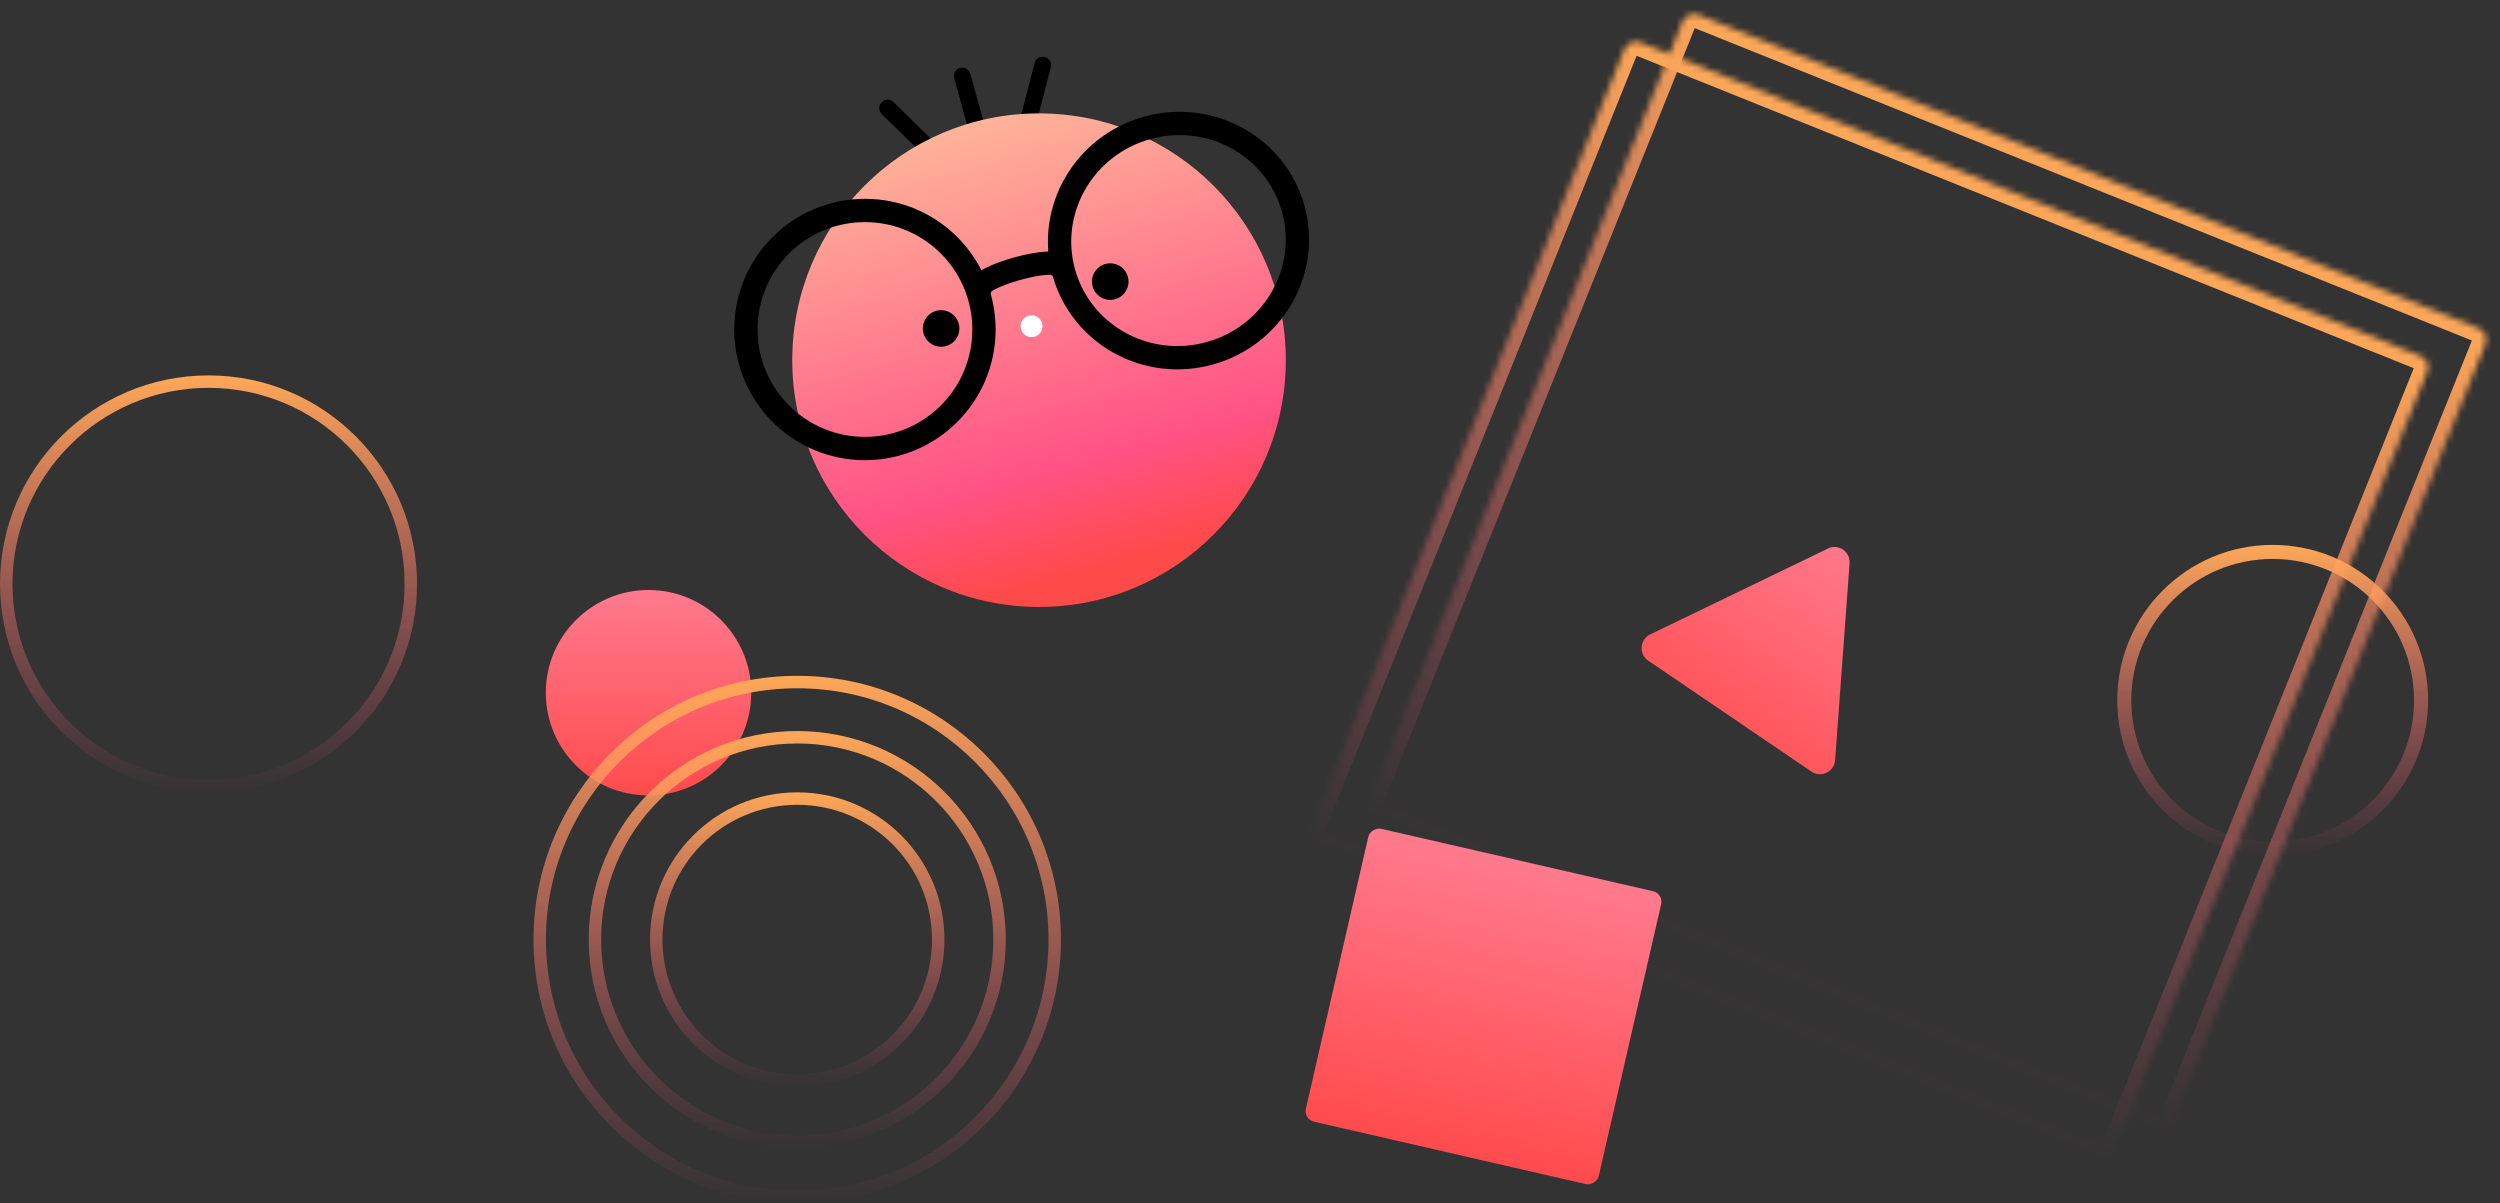 <?xml version="1.0" encoding="UTF-8"?>
<svg id="_레이어_1" data-name="레이어 1" xmlns="http://www.w3.org/2000/svg" xmlns:xlink="http://www.w3.org/1999/xlink" viewBox="0 0 407.66 196.21">
  <rect x="0" y="0" width="407.66" height="196.21" fill="#333333" stroke="none"/>
  <defs>
    <style>
      .cls-1 {
        stroke-width: 2.74px;
      }

      .cls-1, .cls-2, .cls-3, .cls-4, .cls-5, .cls-6, .cls-7, .cls-8, .cls-9, .cls-10, .cls-11 {
        fill: none;
      }

      .cls-1, .cls-4, .cls-5, .cls-7 {
        stroke: #000;
      }

      .cls-1, .cls-7 {
        stroke-linecap: round;
      }

      .cls-12 {
        mask: url(#mask);
      }

      .cls-2 {
        stroke: url(#_무제_그라디언트_2);
      }

      .cls-2, .cls-3 {
        stroke-miterlimit: 4;
        stroke-width: 4.51px;
      }

      .cls-3 {
        stroke: url(#_무제_그라디언트);
      }

      .cls-13 {
        fill: url(#_무제_그라디언트_11);
      }

      .cls-13, .cls-14, .cls-15, .cls-16, .cls-17, .cls-18 {
        stroke-width: 0px;
      }

      .cls-4, .cls-7 {
        stroke-width: 3.8px;
      }

      .cls-5 {
        stroke-miterlimit: 4;
        stroke-width: 3.8px;
      }

      .cls-14 {
        fill: #000;
      }

      .cls-6 {
        stroke: url(#_무제_그라디언트_5);
        stroke-width: 2.29px;
      }

      .cls-15 {
        fill: url(#_무제_그라디언트_3);
      }

      .cls-16 {
        fill: url(#_무제_그라디언트_7);
      }

      .cls-17 {
        fill: url(#_무제_그라디언트_6);
      }

      .cls-8 {
        stroke: url(#_무제_그라디언트_10);
      }

      .cls-8, .cls-9, .cls-10, .cls-11 {
        stroke-width: 2.03px;
      }

      .cls-18 {
        fill: #fff;
      }

      .cls-9 {
        stroke: url(#_무제_그라디언트_8);
      }

      .cls-10 {
        stroke: url(#_무제_그라디언트_4);
      }

      .cls-11 {
        stroke: url(#_무제_그라디언트_9);
      }

      .cls-19 {
        mask: url(#mask-1);
      }
    </style>
    <mask id="mask" x="211.34" y="4.5" width="186.85" height="186.85" maskUnits="userSpaceOnUse">
      <g id="path-1-inside-1_1812_1388" data-name="path-1-inside-1 1812 1388">
        <rect class="cls-18" x="234.22" y="27.38" width="141.09" height="141.09" rx="1.97" ry="1.97" transform="translate(100.23 344.18) rotate(-68.1)"/>
      </g>
    </mask>
    <linearGradient id="_무제_그라디언트" data-name="무제 그라디언트" x1="358.01" y1="146.48" x2="358.01" y2="5.39" gradientTransform="translate(228.83 -260.08) rotate(90) scale(1 -1)" gradientUnits="userSpaceOnUse">
      <stop offset="0" stop-color="#fea858"/>
      <stop offset="1" stop-color="#fe5884" stop-opacity="0"/>
    </linearGradient>
    <mask id="mask-1" x="220.81" y="0" width="186.85" height="186.85" maskUnits="userSpaceOnUse">
      <g id="path-2-inside-2_1812_1388" data-name="path-2-inside-2 1812 1388">
        <rect class="cls-18" x="243.7" y="22.88" width="141.09" height="141.09" rx="1.97" ry="1.97" transform="translate(110.35 350.14) rotate(-68.1)"/>
      </g>
    </mask>
    <linearGradient id="_무제_그라디언트_2" data-name="무제 그라디언트 2" x1="367.48" y1="150.98" x2="367.48" y2="9.9" gradientTransform="translate(233.8 -274.06) rotate(90) scale(1 -1)" gradientUnits="userSpaceOnUse">
      <stop offset="0" stop-color="#fea858"/>
      <stop offset="1" stop-color="#fe5884" stop-opacity="0"/>
    </linearGradient>
    <linearGradient id="_무제_그라디언트_3" data-name="무제 그라디언트 3" x1="105.75" y1="101.35" x2="105.75" y2="67.85" gradientTransform="translate(0 197.56) scale(1 -1)" gradientUnits="userSpaceOnUse">
      <stop offset="0" stop-color="#ff7a8e"/>
      <stop offset="1" stop-color="#ff4b4d"/>
    </linearGradient>
    <linearGradient id="_무제_그라디언트_4" data-name="무제 그라디언트 4" x1="34" y1="136.35" x2="34" y2="68.35" gradientTransform="translate(0 197.56) scale(1 -1)" gradientUnits="userSpaceOnUse">
      <stop offset="0" stop-color="#fea858"/>
      <stop offset="1" stop-color="#fe5884" stop-opacity="0"/>
    </linearGradient>
    <linearGradient id="_무제_그라디언트_5" data-name="무제 그라디언트 5" x1="370.59" y1="108.7" x2="370.59" y2="58.02" gradientTransform="translate(0 197.56) scale(1 -1)" gradientUnits="userSpaceOnUse">
      <stop offset="0" stop-color="#fea858"/>
      <stop offset="1" stop-color="#fe5884" stop-opacity="0"/>
    </linearGradient>
    <linearGradient id="_무제_그라디언트_6" data-name="무제 그라디언트 6" x1="301.91" y1="109.99" x2="275.44" y2="71.06" gradientTransform="translate(0 197.56) scale(1 -1)" gradientUnits="userSpaceOnUse">
      <stop offset="0" stop-color="#ff7a8e"/>
      <stop offset="1" stop-color="#ff4b4d"/>
    </linearGradient>
    <linearGradient id="_무제_그라디언트_7" data-name="무제 그라디언트 7" x1="258.85" y1="35.24" x2="258.85" y2="-13.76" gradientTransform="translate(231.17 -94.73) rotate(90) scale(1 -1)" gradientUnits="userSpaceOnUse">
      <stop offset="0" stop-color="#ff7a8e"/>
      <stop offset="1" stop-color="#ff4b4d"/>
    </linearGradient>
    <linearGradient id="_무제_그라디언트_8" data-name="무제 그라디언트 8" x1="130" y1="78.35" x2="130" y2="10.35" gradientTransform="translate(0 197.56) scale(1 -1)" gradientUnits="userSpaceOnUse">
      <stop offset="0" stop-color="#fea858"/>
      <stop offset="1" stop-color="#fe5884" stop-opacity="0"/>
    </linearGradient>
    <linearGradient id="_무제_그라디언트_9" data-name="무제 그라디언트 9" x1="130" y1="87.35" x2="130" y2="1.35" gradientTransform="translate(0 197.56) scale(1 -1)" gradientUnits="userSpaceOnUse">
      <stop offset="0" stop-color="#fea858"/>
      <stop offset="1" stop-color="#fe5884" stop-opacity="0"/>
    </linearGradient>
    <linearGradient id="_무제_그라디언트_10" data-name="무제 그라디언트 10" x1="130" y1="68.35" x2="130" y2="20.35" gradientTransform="translate(0 197.56) scale(1 -1)" gradientUnits="userSpaceOnUse">
      <stop offset="0" stop-color="#fea858"/>
      <stop offset="1" stop-color="#fe5884" stop-opacity="0"/>
    </linearGradient>
    <linearGradient id="_무제_그라디언트_11" data-name="무제 그라디언트 11" x1="164.96" y1="214.19" x2="164.96" y2="133.71" gradientTransform="translate(56.86 270.38) rotate(-15.47) scale(1 -1)" gradientUnits="userSpaceOnUse">
      <stop offset="0" stop-color="#feb399"/>
      <stop offset=".72" stop-color="#ff5285"/>
      <stop offset=".94" stop-color="#ff4a4a"/>
    </linearGradient>
  </defs>
  <g class="cls-12">
    <rect class="cls-3" x="234.22" y="27.38" width="141.09" height="141.09" rx="1.97" ry="1.97" transform="translate(100.23 344.18) rotate(-68.1)"/>
  </g>
  <g class="cls-19">
    <rect class="cls-2" x="243.7" y="22.88" width="141.09" height="141.09" rx="1.97" ry="1.97" transform="translate(110.35 350.14) rotate(-68.1)"/>
  </g>
  <circle class="cls-15" cx="105.75" cy="112.96" r="16.75"/>
  <path class="cls-10" d="M66.99,95.21c0,18.22-14.77,32.98-32.99,32.98S1.02,113.42,1.02,95.21s14.77-32.98,32.98-32.98,32.99,14.77,32.99,32.98Z"/>
  <circle class="cls-6" cx="370.59" cy="114.2" r="24.2"/>
  <path class="cls-17" d="M298.05,89.44c1.72-.83,3.69.51,3.55,2.41l-2.36,32.1c-.14,1.9-2.29,2.94-3.86,1.87l-26.61-18.09c-1.58-1.07-1.4-3.45.32-4.28l28.98-14Z"/>
  <rect class="cls-16" x="217.41" y="139.62" width="49" height="49" rx="1.75" ry="1.75" transform="translate(27.82 363.17) rotate(-77.07)"/>
  <path class="cls-9" d="M162.99,153.21c0,18.22-14.77,32.99-32.99,32.99s-32.99-14.77-32.99-32.99,14.77-32.99,32.99-32.99,32.99,14.77,32.99,32.99Z"/>
  <circle class="cls-11" cx="130" cy="153.21" r="41.99"/>
  <circle class="cls-8" cx="130" cy="153.21" r="22.99"/>
  <path class="cls-1" d="M156.91,12.39l3.82,13.79"/>
  <path class="cls-1" d="M144.75,17.62l10.17,10"/>
  <path class="cls-1" d="M170.03,10.62l-3.58,13.81"/>
  <circle class="cls-13" cx="169.43" cy="58.73" r="40.24"/>
  <circle class="cls-5" cx="141.04" cy="53.73" r="19.41"/>
  <path class="cls-4" d="M210.88,34.05c2.8,10.13-3.26,20.69-13.62,23.56-10.36,2.87-20.99-3.08-23.8-13.2-2.8-10.13,3.26-20.69,13.62-23.56,10.36-2.87,20.99,3.08,23.8,13.2Z"/>
  <path class="cls-7" d="M172.55,43.32c-.19-.7-3.18-.48-6.67.49-3.49.97-6.17,2.32-5.97,3.02"/>
  <circle class="cls-14" cx="153.46" cy="53.56" r="2.98"/>
  <circle class="cls-14" cx="181.04" cy="45.92" r="2.98"/>
  <circle class="cls-18" cx="168.2" cy="53.19" r="1.79"/>
</svg>